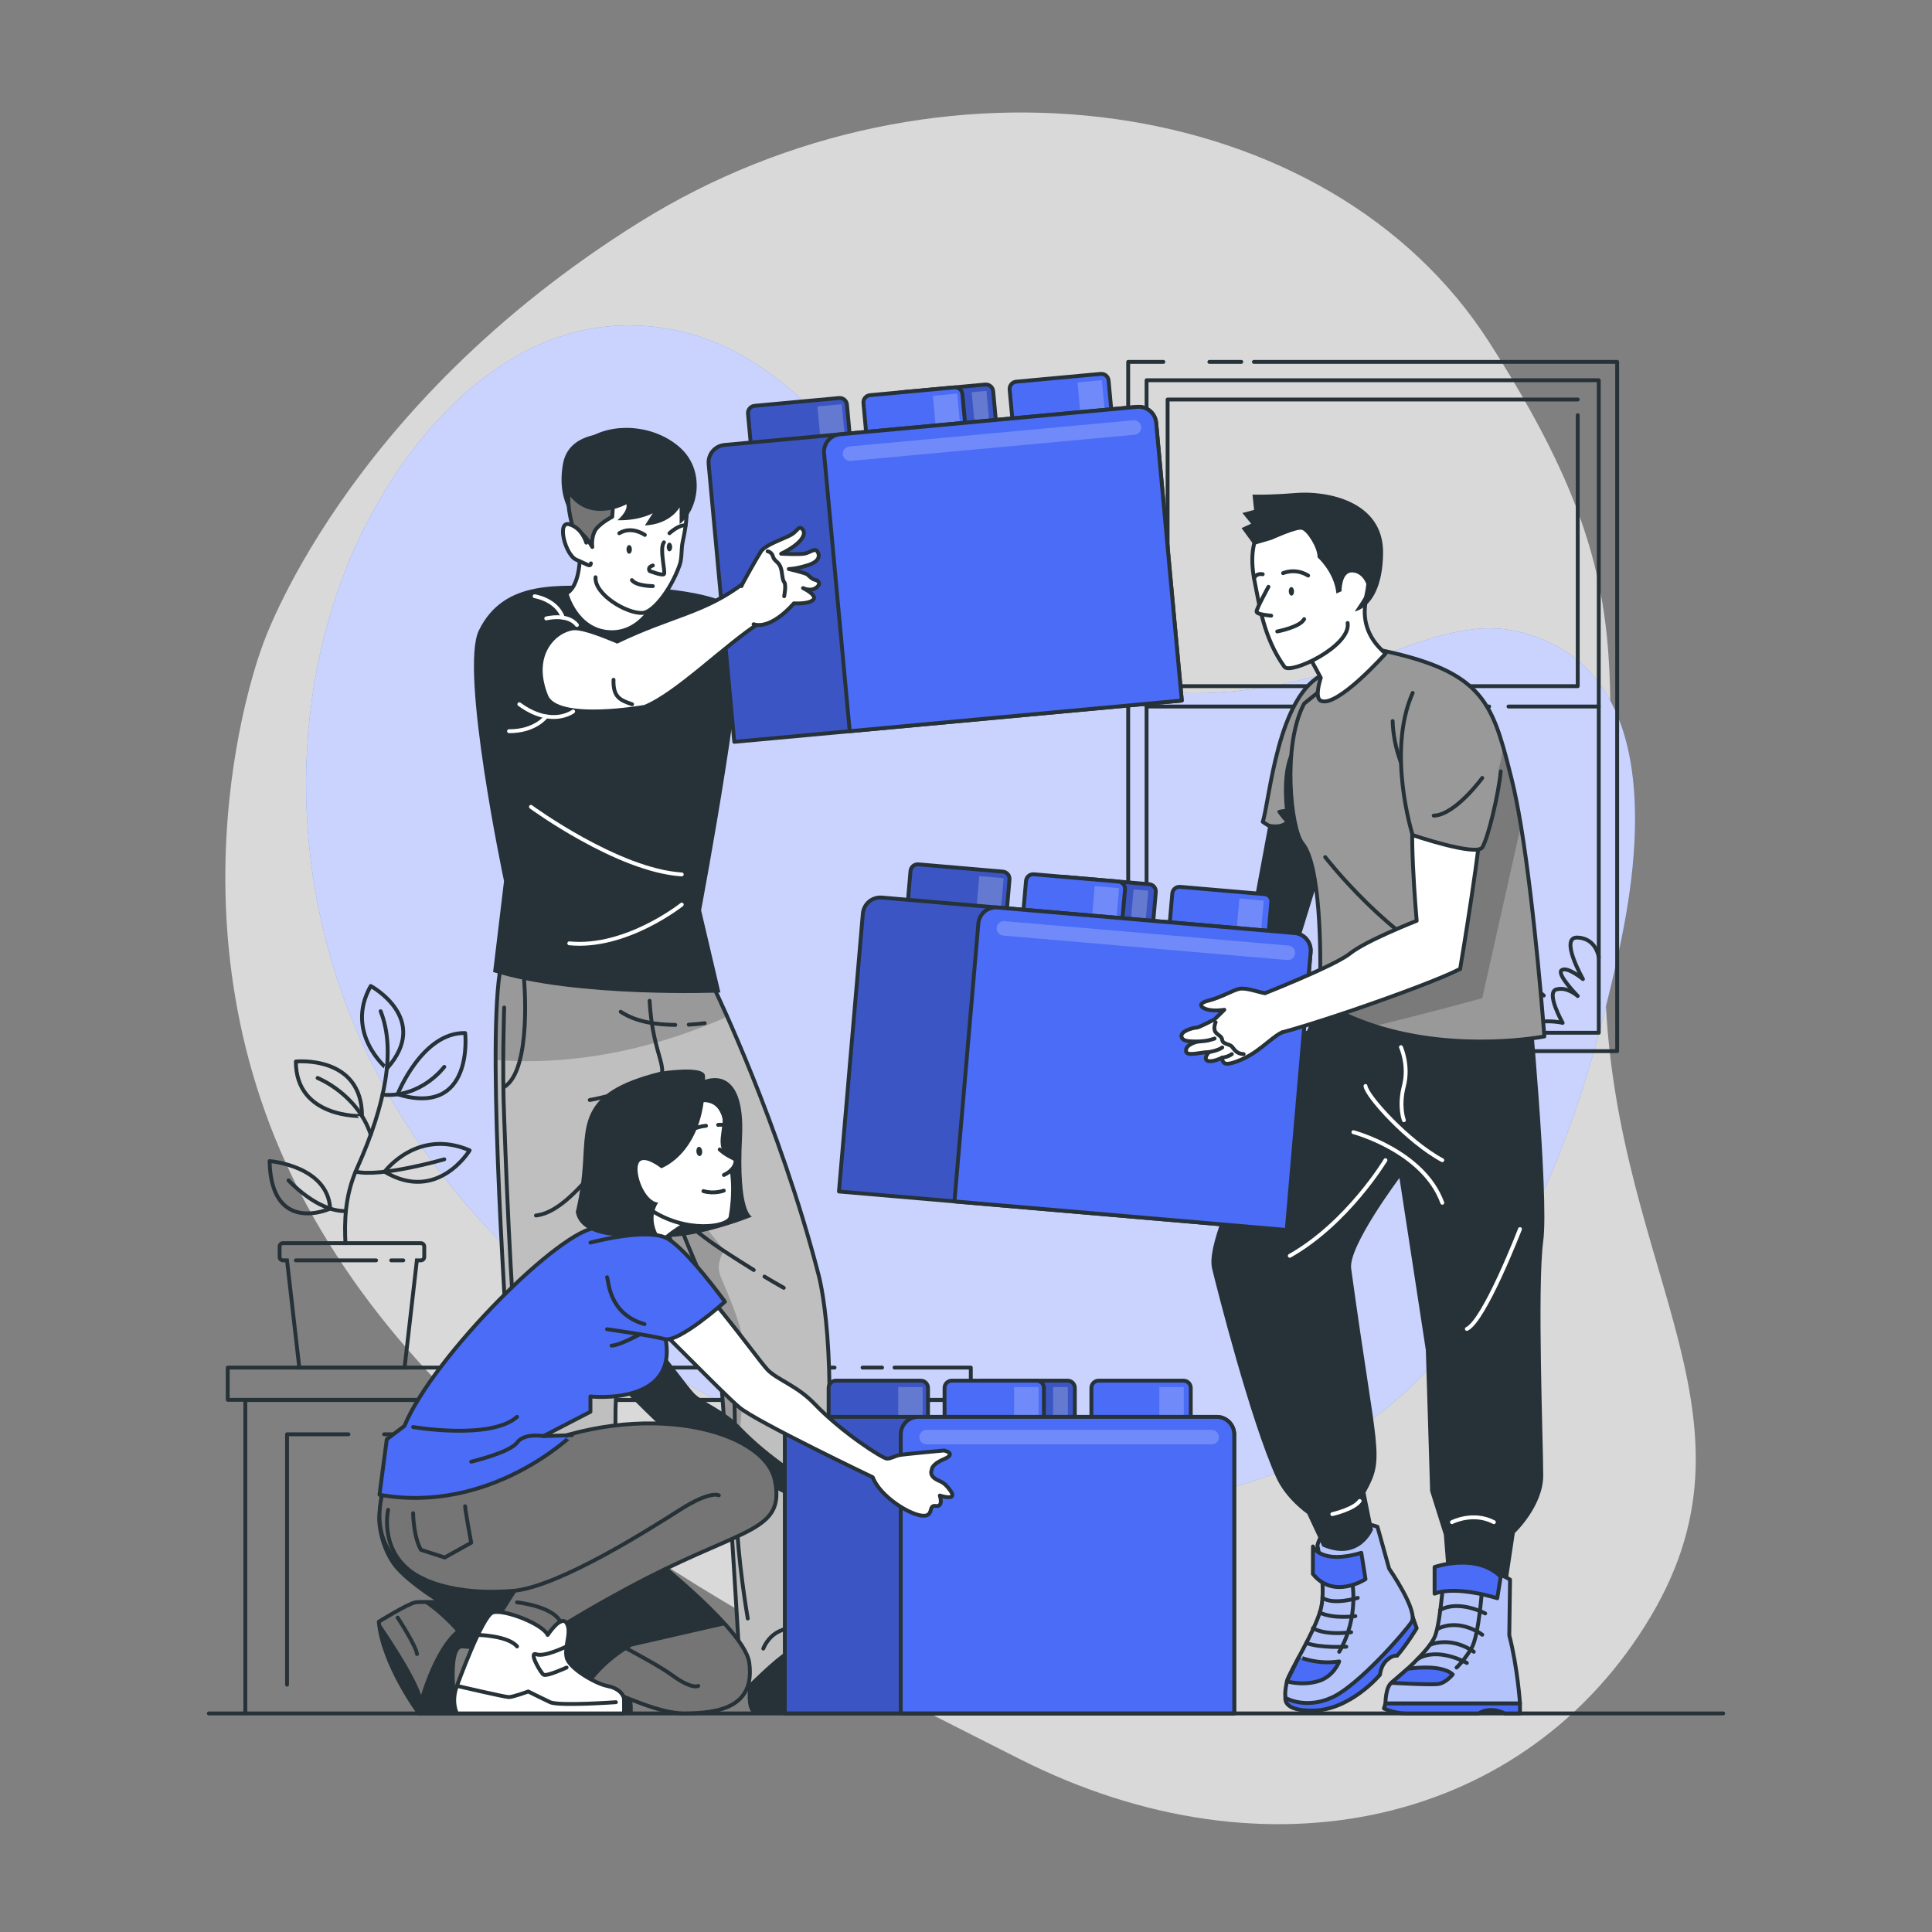 <?xml version="1.0" encoding="utf-8"?>
<!-- Generator: Adobe Illustrator 27.5.0, SVG Export Plug-In . SVG Version: 6.00 Build 0)  -->
<svg version="1.1" xmlns="http://www.w3.org/2000/svg" xmlns:xlink="http://www.w3.org/1999/xlink" x="0px" y="0px"
	 viewBox="0 0 500 500" style="enable-background:new 0 0 500 500;" xml:space="preserve">
<rect x="0" y="0" width="500" height="500" fill="#808080" stroke="none"/>
<g id="Background_Simple">
	<g>
		<path style="opacity:0.7;fill:#FFFFFF;" d="M67.931,167.086c0,0-27.877,71.988,11.297,144.503
			c39.174,72.516,119.879,110.802,184.469,143.548c64.59,32.746,131.661,16.799,163.534-36.838
			c31.873-53.637-11.845-91.928-11.897-168.418c-0.051-76.49,11.447-96.742-29.963-161.364
			c-41.41-64.623-143.059-78.925-219.9-30.996C88.631,105.45,67.931,167.086,67.931,167.086z"/>
	</g>
	<g>
		<path style="fill:#4A6CF7;" d="M110.014,112.469c13.449-16.078,31.635-28.522,53.312-28.255
			c36.99,0.455,56.985,33.202,78.222,58.468c11.013,13.102,23.487,25.742,39.828,31.895c24.517,9.232,51.814,3.841,75.697-4.728
			c10.698-3.838,23.372-9.236,35.42-6.48c36.631,8.38,32.814,53.086,26.763,81.389c-8.17,38.215-21.446,78.904-48.359,108.268
			c-64.425,70.292-180.379,27.202-238.494-28.888c-4.272-4.123-8.365-8.431-12.213-12.953c-9.953-11.697-18.496-24.6-25.161-38.445
			c-18.747-38.945-21.325-86.292-5.082-126.541C94.668,134.501,101.502,122.645,110.014,112.469z"/>
		<path style="opacity:0.7;fill:#FFFFFF;" d="M110.014,112.469c13.449-16.078,31.635-28.522,53.312-28.255
			c36.99,0.455,56.985,33.202,78.222,58.468c11.013,13.102,23.487,25.742,39.828,31.895c24.517,9.232,51.814,3.841,75.697-4.728
			c10.698-3.838,23.372-9.236,35.42-6.48c36.631,8.38,32.814,53.086,26.763,81.389c-8.17,38.215-21.446,78.904-48.359,108.268
			c-64.425,70.292-180.379,27.202-238.494-28.888c-4.272-4.123-8.365-8.431-12.213-12.953c-9.953-11.697-18.496-24.6-25.161-38.445
			c-18.747-38.945-21.325-86.292-5.082-126.541C94.668,134.501,101.502,122.645,110.014,112.469z"/>
	</g>
</g>
<g id="Floor">
	
		<line style="fill:none;stroke:#263238;stroke-linecap:round;stroke-linejoin:round;stroke-miterlimit:10;" x1="54.045" y1="443.428" x2="445.955" y2="443.428"/>
</g>
<g id="Window">
	<g>
		<polyline style="fill:none;stroke:#263238;stroke-linecap:round;stroke-linejoin:round;stroke-miterlimit:10;" points="
			291.973,240.798 291.973,93.66 301.081,93.66 		"/>
		
			<line style="fill:none;stroke:#263238;stroke-linecap:round;stroke-linejoin:round;stroke-miterlimit:10;" x1="291.973" y1="258.314" x2="291.973" y2="254.406"/>
		<polyline style="fill:none;stroke:#263238;stroke-linecap:round;stroke-linejoin:round;stroke-miterlimit:10;" points="
			324.513,93.66 418.518,93.66 418.518,272.027 291.973,272.027 		"/>
		
			<line style="fill:none;stroke:#263238;stroke-linecap:round;stroke-linejoin:round;stroke-miterlimit:10;" x1="312.987" y1="93.66" x2="321.247" y2="93.66"/>
		
			<rect x="296.732" y="98.409" style="fill:none;stroke:#263238;stroke-linecap:round;stroke-linejoin:round;stroke-miterlimit:10;" width="117.028" height="168.87"/>
		<polyline style="fill:none;stroke:#263238;stroke-linecap:round;stroke-linejoin:round;stroke-miterlimit:10;" points="
			408.317,107.454 408.317,177.577 302.174,177.577 302.174,173.003 		"/>
		<polyline style="fill:none;stroke:#263238;stroke-linecap:round;stroke-linejoin:round;stroke-miterlimit:10;" points="
			302.174,162.281 302.174,103.388 408.317,103.388 		"/>
		
			<line style="fill:none;stroke:#263238;stroke-linecap:round;stroke-linejoin:round;stroke-miterlimit:10;" x1="302.174" y1="169.487" x2="302.174" y2="165.041"/>
		
			<line style="fill:none;stroke:#263238;stroke-linecap:round;stroke-linejoin:round;stroke-miterlimit:10;" x1="390.394" y1="182.844" x2="413.76" y2="182.844"/>
		
			<line style="fill:none;stroke:#263238;stroke-linecap:round;stroke-linejoin:round;stroke-miterlimit:10;" x1="382.084" y1="182.844" x2="385.39" y2="182.844"/>
		
			<line style="fill:none;stroke:#263238;stroke-linecap:round;stroke-linejoin:round;stroke-miterlimit:10;" x1="296.732" y1="182.844" x2="378.136" y2="182.844"/>
		<polyline style="fill:none;stroke:#263238;stroke-linecap:round;stroke-linejoin:round;stroke-miterlimit:10;" points="
			349.364,177.577 349.364,175.163 359.15,175.163 359.15,176.536 355.246,176.536 355.246,177.577 		"/>
		<path style="fill:none;stroke:#263238;stroke-linecap:round;stroke-linejoin:round;stroke-miterlimit:10;" d="M296.934,246.035
			c0,0,1.622,1.228,2.763,8.663c0,0,1.965-11.873,4.347-12.059c2.382-0.186,1.896,7.726,1.896,7.726s0.397-3.898,2.264-3.718
			c1.867,0.18,0,8.051,0,8.051s2.237-6.135,4.36-6.031c2.123,0.104-1.409,11.119-1.409,11.119s5.441-3.939,7.645-2.01
			c2.204,1.929-1.225,6.788-1.225,6.788s7.802-1.691,9.017,2.886"/>
		<path style="fill:none;stroke:#263238;stroke-linecap:round;stroke-linejoin:round;stroke-miterlimit:10;" d="M326.593,263.013
			c0,0,3.402-2.228,6.074-1.189c0,0-1.701-2.593,0-4.179c1.701-1.585,3.887,4.179,3.887,4.179s0.243-9.651,3.645-9.165
			c3.401,0.486,0,9.165,0,9.165s6.074-5.385,7.532-3.509c1.458,1.876-0.972,4.698-0.972,4.698s3.643-1.164,6.316,1.551
			c0,0,4.073-4.154,8.597-4.75c0,0-3.008-8.735-1.55-10.497c1.458-1.761,4.107,7.623,4.107,7.623s1.156-6.104,4.957-6.576
			c0,0-3.163-1.721-2.226-4.33s5.311,0.612,5.311,0.612s-1.796-4.589,1.046-5.849c2.841-1.26,4.029,3.841,4.029,3.841
			s0.792-5.344,4.134-5.05c3.315,0.292,2.258,6.445,2.258,6.445s3.152-4.889,4.84-4.391c3.373,0.995,2.349,8.721,2.349,8.721
			s4.708-3.272,5.92-1.765c1.308,1.625-4.896,5.806-4.896,5.806s4.67,0.519,7.577,3.239"/>
		<path style="fill:none;stroke:#263238;stroke-linecap:round;stroke-linejoin:round;stroke-miterlimit:10;" d="M413.76,247.799
			c0,0-0.538-4.902-5.443-5.16c-4.905-0.258,1.348,10.75,1.348,10.75s-4.042-3.345-5.495-2.316
			c-1.453,1.029,4.147,6.702,4.147,6.702s-2.687-2.485-5.522-1.716c-2.835,0.77,1.618,8.66,1.618,8.66s-5.903-1.545-12.463,1.457"/>
	</g>
</g>
<g id="Table">
	<g>
		<g>
			
				<line style="fill:none;stroke:#263238;stroke-linecap:round;stroke-linejoin:round;stroke-miterlimit:10;" x1="246.69" y1="399.647" x2="246.69" y2="443.173"/>
			
				<line style="fill:none;stroke:#263238;stroke-linecap:round;stroke-linejoin:round;stroke-miterlimit:10;" x1="246.69" y1="385.405" x2="246.69" y2="394.732"/>
			<polyline style="fill:none;stroke:#263238;stroke-linecap:round;stroke-linejoin:round;stroke-miterlimit:10;" points="
				63.49,443.428 63.49,362.328 246.69,362.328 246.69,380.131 			"/>
			<polyline style="fill:none;stroke:#263238;stroke-linecap:round;stroke-linejoin:round;stroke-miterlimit:10;" points="
				90.18,371.196 74.284,371.196 74.284,435.994 			"/>
			<polyline style="fill:none;stroke:#263238;stroke-linecap:round;stroke-linejoin:round;stroke-miterlimit:10;" points="
				235.896,443.173 235.896,371.196 99.411,371.196 			"/>
			
				<line style="fill:none;stroke:#263238;stroke-linecap:round;stroke-linejoin:round;stroke-miterlimit:10;" x1="228.28" y1="353.931" x2="223.229" y2="353.931"/>
			<polyline style="fill:none;stroke:#263238;stroke-linecap:round;stroke-linejoin:round;stroke-miterlimit:10;" points="
				215.982,353.931 58.936,353.931 58.936,362.269 251.244,362.269 251.244,353.931 231.5,353.931 			"/>
		</g>
		<g>
			<g>
				<path style="fill:none;stroke:#263238;stroke-linecap:round;stroke-linejoin:round;stroke-miterlimit:10;" d="M69.765,300.49
					c0,0,15.053,1.188,15.681,12.294C85.446,312.784,70.203,319.802,69.765,300.49z"/>
				<path style="fill:none;stroke:#263238;stroke-linecap:round;stroke-linejoin:round;stroke-miterlimit:10;" d="M99.543,303.247
					c0,0,8.41-11.369,21.997-5.539C121.54,297.708,113.243,311.454,99.543,303.247z"/>
				<path style="fill:none;stroke:#263238;stroke-linecap:round;stroke-linejoin:round;stroke-miterlimit:10;" d="M120.389,267.351
					c0,0,2.418,21.874-17.492,15.85C102.897,283.201,109.219,267.121,120.389,267.351z"/>
				<path style="fill:none;stroke:#263238;stroke-linecap:round;stroke-linejoin:round;stroke-miterlimit:10;" d="M95.943,255.175
					c0,0,15.746,8.491,4.168,21.376C100.112,276.551,89.068,267.348,95.943,255.175z"/>
				<path style="fill:none;stroke:#263238;stroke-linecap:round;stroke-linejoin:round;stroke-miterlimit:10;" d="M76.569,274.72
					c0,0,17.12-1.727,17.12,14.121C93.689,288.841,76.569,289.516,76.569,274.72z"/>
				<path style="fill:none;stroke:#263238;stroke-linecap:round;stroke-linejoin:round;stroke-miterlimit:10;" d="M89.399,321.731
					c-0.249-5.316-0.247-12.157,3.001-19.388c7.492-16.683,10.026-30.731,6.11-40.634"/>
				<path style="fill:none;stroke:#263238;stroke-linecap:round;stroke-linejoin:round;stroke-miterlimit:10;" d="M82.193,278.981
					c0,0,10.262,4.077,13.75,14.648"/>
				<path style="fill:none;stroke:#263238;stroke-linecap:round;stroke-linejoin:round;stroke-miterlimit:10;" d="M114.977,276.102
					c0,0-5.93,8.078-15.977,7.206"/>
				<path style="fill:none;stroke:#263238;stroke-linecap:round;stroke-linejoin:round;stroke-miterlimit:10;" d="M114.977,300.032
					c0,0-16.424,4.732-22.951,3.183"/>
				<path style="fill:none;stroke:#263238;stroke-linecap:round;stroke-linejoin:round;stroke-miterlimit:10;" d="M74.674,305.491
					c0,0,7.341,8.058,14.725,7.932"/>
			</g>
			<path style="fill:none;stroke:#263238;stroke-miterlimit:10;" d="M108.926,321.731H73.235c-0.48,0-0.869,0.389-0.869,0.869v2.706
				c0,0.48,0.389,0.869,0.869,0.869h1.042l3.181,27.756h27.246l3.18-27.756h1.042c0.48,0,0.869-0.389,0.869-0.869v-2.706
				C109.795,322.12,109.406,321.731,108.926,321.731z"/>
			
				<line style="fill:none;stroke:#263238;stroke-linecap:round;stroke-linejoin:round;stroke-miterlimit:10;" x1="76.569" y1="326.175" x2="97.327" y2="326.175"/>
			
				<line style="fill:none;stroke:#263238;stroke-linecap:round;stroke-linejoin:round;stroke-miterlimit:10;" x1="101.242" y1="326.175" x2="104.362" y2="326.175"/>
		</g>
	</g>
</g>
<g id="Character_2">
	<g>
		<path style="fill:#263238;" d="M133.406,443.428c0,0-1.709-6.526,0.289-8.944c3.589-4.342-0.438-7.983,3.164-9.492l1.509,1.752
			c0.293-1.779-0.547-7.181,6.134-7.886c8.076-0.852,8.229,5.026,8.665,6.961l-0.133-2.705c3.443,0,1.659,3.438,6.88,9.061
			c3.985,4.291,3.993,9.794,3.773,11.253H133.406z"/>
		<path style="fill:#263238;" d="M195.017,443.428c-3.249-1.453-0.264-13.704-0.264-13.704s-4.373-2.936-0.003-5.978
			c0,0,4.889,4.751,12.41,2.016c0,0,0.855-8.204,5.982-7.149c0,0,1.316,5.198,4.323,8.164c8.155,8.044,18.687,8.964,20.449,12.842
			c0.527,1.16-0.112,3.809-0.112,3.809H195.017z"/>
		<g>
			<g>
				<defs>
					<path id="XMLID_591_" d="M181.112,247.912l4.009,8.474c0,0,16.535,34.186,26.67,73.326c0.24,0.926,5.482,19.47,1.279,65.636
						l2.396,8.101l-2.616,13.38c0,0,3.935,5.692,3.795,7.549c0,0-9.717,1.815-12.955,3.555c-2.525,1.357-10.093,8.831-10.093,8.831
						c-2.146-0.443-2.334-9.127-2.334-9.127s-4.497-77.065-5.78-80.389c-1.283-3.324-9.178-17.638-21.474-50.405
						c0,0-0.278,45.772-3.563,57.347c-2.923,10.3,0.538,39.131,0.538,39.131l-1.973,32.092c0,0,6.916,7.188,1.305,9.115
						c0,0-3.747-7.212-14.427-8.851c-5.428-0.833-12.196,8.807-12.196,8.807c-2.371-0.76,1.011-12.87,1.011-12.87
						c-7.57-57.124-1.981-46.784-3.494-74.704c-0.971-17.916-6.057-94.581-0.091-100.81L181.112,247.912z"/>
				</defs>
				<use xlink:href="#XMLID_591_"  style="overflow:visible;fill:#BFBFBF;"/>
				<clipPath id="XMLID_00000000904480425997430510000004186692400230810522_">
					<use xlink:href="#XMLID_591_"  style="overflow:visible;"/>
				</clipPath>
				<path style="opacity:0.2;clip-path:url(#XMLID_00000000904480425997430510000004186692400230810522_);" d="M128.263,274.306
					c26.733,2.106,49.891-6.642,59.932-11.214c-1.903-4.286-3.076-6.706-3.076-6.706l-4.009-8.471l-49.993-1.811
					C128.965,248.349,128.253,259.776,128.263,274.306z"/>
				<path style="opacity:0.2;clip-path:url(#XMLID_00000000904480425997430510000004186692400230810522_);" d="M164.233,297.428
					c12.166,32.349,19.98,46.51,21.255,49.817c0.73,1.912,2.522,28.082,3.917,50.048c1.607-19.98,3.251-41.07,3.399-45.208
					c0.296-8.23-5.653-19.528-6.549-22.447c-0.896-2.91,1.127-6.078,1.127-6.078l-10.706-13.496
					c0.36-4.582-5.302-24.572-5.302-24.572C168.002,288.68,165.037,295.469,164.233,297.428z"/>
				
					<use xlink:href="#XMLID_591_"  style="overflow:visible;fill:none;stroke:#263238;stroke-linecap:round;stroke-linejoin:round;stroke-miterlimit:10;"/>
			</g>
			<path style="fill:none;stroke:#263238;stroke-linecap:round;stroke-linejoin:round;stroke-miterlimit:10;" d="M164.01,296.842
				c0,0,6.111-11.795,11.323-15.084"/>
			<path style="fill:none;stroke:#263238;stroke-linecap:round;stroke-linejoin:round;stroke-miterlimit:10;" d="M177.623,277.94
				c0,0-18.562,5.645-24.995,6.742"/>
			<path style="fill:none;stroke:#263238;stroke-linecap:round;stroke-linejoin:round;stroke-miterlimit:10;" d="M168.122,258.996
				c0.8,15.453,6.252,18.085,0.981,21.456c0,0,0.145,7.228-2.474,11.809"/>
			<path style="fill:none;stroke:#263238;stroke-linecap:round;stroke-linejoin:round;stroke-miterlimit:10;" d="M135.598,253.094
				c0,0,2.193,23.75-5.116,28.217"/>
			<path style="fill:none;stroke:#263238;stroke-linecap:round;stroke-linejoin:round;stroke-miterlimit:10;" d="M130.482,260.746
				c0,0-0.548,15.815,0,28.555c0,0,1.827,53.851,3.654,60.612c1.827,6.761-2.815,16.965-2.412,46.214"/>
			<path style="fill:none;stroke:#263238;stroke-linecap:round;stroke-linejoin:round;stroke-miterlimit:10;" d="M148.022,419.026
				c-1.731-0.327-3.556-0.179-5.116,0.684"/>
			<path style="fill:none;stroke:#263238;stroke-linecap:round;stroke-linejoin:round;stroke-miterlimit:10;" d="M159.013,425.413
				c-2.292-2.186-4.964-4.11-7.865-5.395"/>
			<path style="fill:none;stroke:#263238;stroke-linecap:round;stroke-linejoin:round;stroke-miterlimit:10;" d="M155.955,300.573
				c-4.1,4.592-10.592,13.264-17.251,13.996"/>
			<path style="fill:none;stroke:#263238;stroke-linecap:round;stroke-linejoin:round;stroke-miterlimit:10;" d="M162.275,293.087
				c-1.261,1.593-2.562,3.155-3.883,4.698"/>
			<path style="fill:none;stroke:#263238;stroke-linecap:round;stroke-linejoin:round;stroke-miterlimit:10;" d="M156.428,346.91
				c0,0-9.319,12.686-14.435,13.417"/>
			<path style="fill:none;stroke:#263238;stroke-linecap:round;stroke-linejoin:round;stroke-miterlimit:10;" d="M167.391,294.549
				c0,0,16.596,46.228,22.367,50.796c0,0,0.655,33.986,0.838,45.862c0.183,11.877,2.924,27.657,2.924,27.657"/>
			<path style="fill:none;stroke:#263238;stroke-linecap:round;stroke-linejoin:round;stroke-miterlimit:10;" d="M211.243,418.52
				c0,0-6.395,2.209-9.501,3.619c-3.106,1.409-4.203,4.516-4.203,4.516"/>
			<path style="fill:none;stroke:#263238;stroke-linecap:round;stroke-linejoin:round;stroke-miterlimit:10;" d="M195.072,328.674
				c-8.915-5.596-20.664-12.582-25.399-22.432"/>
			<path style="fill:none;stroke:#263238;stroke-linecap:round;stroke-linejoin:round;stroke-miterlimit:10;" d="M202.838,333.285
				c-1.685-0.932-3.346-1.908-4.994-2.903"/>
			<path style="fill:none;stroke:#263238;stroke-linecap:round;stroke-linejoin:round;stroke-miterlimit:10;" d="M174.761,265.246
				c-4.794-0.07-10.041-0.7-14.131-3.404"/>
			<path style="fill:none;stroke:#263238;stroke-linecap:round;stroke-linejoin:round;stroke-miterlimit:10;" d="M182.374,264.799
				c-1.371,0.194-2.754,0.31-4.137,0.381"/>
		</g>
		<path style="fill:#263238;" d="M191.26,158.638c-3.661-5.536-22.313-6.952-34.28-6.952s-26.498-2.019-33.064,11.501
			c-5.008,10.312,6.525,64.833,6.525,64.833l-2.825,23.538c21.684,6.803,58.826,5.298,58.826,5.298l-5-21.279
			C181.441,235.577,194.92,164.175,191.26,158.638z"/>
		<path style="fill:#FFFFFF;stroke:#263238;stroke-linecap:round;stroke-linejoin:round;stroke-miterlimit:10;" d="M149.874,137.998
			c0,0,1.606,12.831-3.275,15.599c0,0,2.441,9.411,10.982,9.994c8.542,0.583,12.359-8.624,12.359-8.624L149.874,137.998z"/>
		<g>
			<g>
				<defs>
					<path id="XMLID_590_" d="M220.632,120.345l-25.605,2.363l-1.443-15.634c-0.096-1.035,0.666-1.951,1.701-2.047l21.858-2.017
						c1.035-0.096,1.951,0.666,2.047,1.701L220.632,120.345z"/>
				</defs>
				<use xlink:href="#XMLID_590_"  style="overflow:visible;fill:#4A6CF7;"/>
				<clipPath id="XMLID_00000032624671760876472260000013514817639967344020_">
					<use xlink:href="#XMLID_590_"  style="overflow:visible;"/>
				</clipPath>
				<path style="opacity:0.3;clip-path:url(#XMLID_00000032624671760876472260000013514817639967344020_);fill-opacity:0.7;" d="
					M220.632,120.345l-25.605,2.363l-1.443-15.634c-0.096-1.035,0.666-1.951,1.701-2.047l21.858-2.017
					c1.035-0.096,1.951,0.666,2.047,1.701L220.632,120.345z"/>
				
					<rect x="212.054" y="104.875" transform="matrix(0.996 -0.092 0.092 0.996 -9.307 20.246)" style="opacity:0.3;clip-path:url(#XMLID_00000032624671760876472260000013514817639967344020_);fill:#FFFFFF;fill-opacity:0.7;" width="6.33" height="12.659"/>
				
					<use xlink:href="#XMLID_590_"  style="overflow:visible;fill:none;stroke:#263238;stroke-linecap:round;stroke-linejoin:round;stroke-miterlimit:10;"/>
			</g>
			<g>
				<defs>
					<path id="XMLID_589_" d="M258.471,116.853l-25.606,2.363l-1.443-15.634c-0.095-1.035,0.666-1.951,1.701-2.046l21.858-2.017
						c1.035-0.096,1.951,0.666,2.046,1.701L258.471,116.853z"/>
				</defs>
				<use xlink:href="#XMLID_589_"  style="overflow:visible;fill:#4A6CF7;"/>
				<clipPath id="XMLID_00000061462272217985124220000005682007743969461907_">
					<use xlink:href="#XMLID_589_"  style="overflow:visible;"/>
				</clipPath>
				<path style="opacity:0.3;clip-path:url(#XMLID_00000061462272217985124220000005682007743969461907_);fill-opacity:0.7;" d="
					M258.471,116.853l-25.606,2.363l-1.443-15.634c-0.095-1.035,0.666-1.951,1.701-2.046l21.858-2.017
					c1.035-0.096,1.951,0.666,2.046,1.701L258.471,116.853z"/>
				
					<rect x="251.978" y="101.306" transform="matrix(0.996 -0.092 0.092 0.996 -8.816 23.785)" style="opacity:0.3;clip-path:url(#XMLID_00000061462272217985124220000005682007743969461907_);fill:#FFFFFF;fill-opacity:0.7;" width="3.824" height="12.659"/>
				
					<use xlink:href="#XMLID_589_"  style="overflow:visible;fill:none;stroke:#263238;stroke-linecap:round;stroke-linejoin:round;stroke-miterlimit:10;"/>
			</g>
			<path style="fill:#4A6CF7;stroke:#263238;stroke-linecap:round;stroke-linejoin:round;stroke-miterlimit:10;" d="
				M250.505,117.588l-25.605,2.363l-1.443-15.634c-0.095-1.035,0.666-1.951,1.701-2.046l21.858-2.017
				c1.035-0.096,1.951,0.666,2.046,1.701L250.505,117.588z"/>
			<path style="fill:#4A6CF7;stroke:#263238;stroke-linecap:round;stroke-linejoin:round;stroke-miterlimit:10;" d="
				M288.344,114.096l-25.605,2.363l-1.443-15.634c-0.095-1.035,0.666-1.951,1.701-2.047l21.858-2.017
				c1.035-0.095,1.951,0.666,2.047,1.701L288.344,114.096z"/>
			
				<rect x="241.928" y="102.118" transform="matrix(0.996 -0.092 0.092 0.996 -8.929 22.983)" style="opacity:0.3;fill:#FFFFFF;fill-opacity:0.7;" width="6.33" height="12.659"/>
			
				<rect x="279.351" y="98.665" transform="matrix(0.996 -0.092 0.092 0.996 -8.452 26.403)" style="opacity:0.3;fill:#FFFFFF;fill-opacity:0.7;" width="6.33" height="12.659"/>
			<g>
				<defs>
					<path id="XMLID_588_" d="M299.215,109.415l6.634,71.885L190.03,191.988l-6.633-71.885c-0.232-2.509,1.613-4.718,4.113-4.949
						l106.757-9.851C296.765,105.072,298.983,106.906,299.215,109.415z"/>
				</defs>
				<use xlink:href="#XMLID_588_"  style="overflow:visible;fill:#4A6CF7;"/>
				<clipPath id="XMLID_00000092419514740945717890000008714477851730968200_">
					<use xlink:href="#XMLID_588_"  style="overflow:visible;"/>
				</clipPath>
				<path style="opacity:0.3;clip-path:url(#XMLID_00000092419514740945717890000008714477851730968200_);fill-opacity:0.7;" d="
					M299.215,109.415l6.634,71.885L190.03,191.988l-6.633-71.885c-0.232-2.509,1.613-4.718,4.113-4.949l106.757-9.851
					C296.765,105.072,298.983,106.906,299.215,109.415z"/>
				
					<use xlink:href="#XMLID_588_"  style="overflow:visible;fill:none;stroke:#263238;stroke-linecap:round;stroke-linejoin:round;stroke-miterlimit:10;"/>
			</g>
			<path style="fill:#4A6CF7;stroke:#263238;stroke-linecap:round;stroke-linejoin:round;stroke-miterlimit:10;" d="
				M299.215,109.415l6.634,71.885l-85.945,7.931l-6.633-71.885c-0.232-2.509,1.613-4.718,4.113-4.949l76.883-7.095
				C296.765,105.072,298.983,106.906,299.215,109.415z"/>
			<path style="opacity:0.3;fill:#FFFFFF;fill-opacity:0.7;" d="M293.638,112.509l-73.468,6.78
				c-1.033,0.095-1.949-0.665-2.044-1.699l0,0c-0.095-1.033,0.665-1.949,1.699-2.044l73.468-6.78
				c1.033-0.095,1.948,0.665,2.044,1.699l0,0C295.432,111.499,294.671,112.414,293.638,112.509z"/>
		</g>
		<g>
			<path style="fill:#263238;" d="M164.536,112.558c0,0-16.946-3.397-18.845,7.514c-1.899,10.911,4.324,15.546,4.324,15.546
				L164.536,112.558z"/>
			<path style="fill:#FFFFFF;stroke:#263238;stroke-linecap:round;stroke-linejoin:round;stroke-miterlimit:10;" d="M150.041,141.61
				c-1.736-4.864-2.37-10.58-0.871-16.894c1.664-7.006,10.008-16.628,22.647-7.876c6.517,4.512,6.915,14.295,4.885,23.262
				c-0.484,2.139-0.121,4.231-0.831,6.194c-2.498,6.904-7.069,12.214-9.567,12.335c-4.177,0.204-12.517-4.844-12.172-9.243"/>
			<path style="fill:none;stroke:#263238;stroke-linecap:round;stroke-linejoin:round;stroke-miterlimit:10;" d="M166.888,138.441
				c0,0-3.369-2.44-6.613-0.444"/>
			<path style="fill:none;stroke:#263238;stroke-linecap:round;stroke-linejoin:round;stroke-miterlimit:10;" d="M173.251,137.998
				c0,0,2.547-2.336,4.206-2.007"/>
			<path style="fill:#263238;" d="M162.128,142.184c0,0.62,0.316,1.123,0.705,1.123c0.389,0,0.705-0.503,0.705-1.123
				c0-0.62-0.316-1.123-0.705-1.123C162.443,141.061,162.128,141.564,162.128,142.184z"/>
			<ellipse style="fill:#263238;" cx="173.251" cy="141.561" rx="0.705" ry="1.123"/>
			<path style="fill:none;stroke:#263238;stroke-linecap:round;stroke-linejoin:round;stroke-miterlimit:10;" d="M171.824,140.356
				c-1.248,1.622,0.499,7.798,0,8.235c-0.499,0.437-3.681-0.811-3.681-0.811s-0.749-0.936,0.811-1.435"/>
			<path style="fill:none;stroke:#263238;stroke-linecap:round;stroke-linejoin:round;stroke-miterlimit:10;" d="M168.947,151.687
				c0,0-4.266,0-5.408-1.552"/>
			<path style="fill:#757575;stroke:#263238;stroke-linecap:round;stroke-linejoin:round;stroke-miterlimit:10;" d="
				M158.778,128.584l-0.333,5.157c0,0-3.66,1.885-4.575,3.812c-0.915,1.927-0.582,4.007-0.582,4.007s-2.222-3.881-3.414-3.563
				c-0.433,0.115-0.432,1.738-0.432,1.738s-4.972-11.152-0.48-17.057S158.778,128.584,158.778,128.584z"/>
			<path style="fill:#FFFFFF;stroke:#263238;stroke-linecap:round;stroke-linejoin:round;stroke-miterlimit:10;" d="
				M151.728,140.438c0,0-0.998-3.743-4.367-4.741c-3.369-0.998-1.061,7.977,1.809,9.171c2.87,1.194,3.59,1.996,3.76,0.936"/>
			<path style="fill:#263238;" d="M147.136,127.928c-0.275-0.377-1.514-9.978,4.831-14.321c6.345-4.344,17.083-3.855,23.917,2.124
				c6.833,5.979,4.881,16.347,0,19.888v-4.326c0,0-2.252,4.342-8.997,4.701l2.059-3.179c0,0-3.312,1.952-9.169,1.83
				c0,0,2.748-2.196,2.35-4.149C162.128,130.496,152.84,135.729,147.136,127.928z"/>
		</g>
		<path style="fill:#FFFFFF;stroke:#263238;stroke-linecap:round;stroke-linejoin:round;stroke-miterlimit:10;" d="M148.329,162.611
			c-4.68,0.562-11.334,6.671-6.966,17.519c2.769,6.877,25.525,2.789,25.525,2.789c8.441-3.474,20.771-16.003,29.819-21.81
			c0,0-1.909-11.987-4.11-10.301c-10.223,7.831-18.64,8.375-32.904,15.232C159.692,166.039,151.275,162.257,148.329,162.611z"/>
		<path style="fill:#FFFFFF;stroke:#263238;stroke-linecap:round;stroke-linejoin:round;stroke-miterlimit:10;" d="M158.778,175.93
			c-0.14,4.483,1.704,5.275,4.804,6.33"/>
		<path style="fill:#FFFFFF;stroke:#263238;stroke-linecap:round;stroke-linejoin:round;stroke-miterlimit:10;" d="M191.89,151.687
			c0.206-0.647,3.963-7.304,5.069-9.003c1.106-1.699,5.854-3.225,7.7-4.242c1.846-1.017,1.978-2.568,3.033-1.463
			c1.055,1.105,0,3.641-5.538,6.329c0,0,4.422,0.213,5.903,0c1.481-0.213,2.8-1.562,3.459-0.624
			c0.659,0.938,0.791,2.596-2.505,3.614c-3.297,1.017-4.879,0.96-4.879,0.96s4.22,0.985,4.747,1.378
			c0.528,0.393,1.319,1.305,2.11,1.442c0.791,0.138,1.648,1.016,0.198,2.05c-1.451,1.034-3.363,0.066-3.363,0.066
			s3.824,1.846,2.637,3.033c-1.187,1.187-5.011,0.923-5.011,0.923s-5.67,6.857-10.417,5.406"/>
		<path style="fill:none;stroke:#263238;stroke-linecap:round;stroke-linejoin:round;stroke-miterlimit:10;" d="M198.659,142.683
			c0,0,1.055,0.147,1.385,1.334c0.33,1.187,1.293,1.253,1.887,2.571c0.593,1.319,0.421,3.365,1.014,4.056
			c0.593,0.691,0,3.658,0,3.658"/>
		<path style="fill:none;stroke:#FFFFFF;stroke-linecap:round;stroke-linejoin:round;stroke-miterlimit:10;" d="M149.311,161.757
			c-2.455-3.119-7.948-1.709-7.948-1.709"/>
		<path style="fill:none;stroke:#FFFFFF;stroke-linecap:round;stroke-linejoin:round;stroke-miterlimit:10;" d="M138.363,154.303
			c0,0,5.657,0.826,7.328,5.539"/>
		<path style="fill:none;stroke:#FFFFFF;stroke-linecap:round;stroke-linejoin:round;stroke-miterlimit:10;" d="M148.329,184.124
			c0,0-5.515,4.267-13.922-1.865"/>
		<path style="fill:none;stroke:#FFFFFF;stroke-linecap:round;stroke-linejoin:round;stroke-miterlimit:10;" d="M141.363,185.409
			c0,0-2.802,3.87-9.626,3.822"/>
		<path style="fill:none;stroke:#FFFFFF;stroke-linecap:round;stroke-linejoin:round;stroke-miterlimit:10;" d="M176.44,234.103
			c0,0-14.44,11.503-29.11,10.028"/>
		<path style="fill:none;stroke:#FFFFFF;stroke-linecap:round;stroke-linejoin:round;stroke-miterlimit:10;" d="M137.407,208.81
			c0,0,22.418,16.438,39.033,17.493"/>
	</g>
</g>
<g id="Character_3">
	<g>
		<path style="fill:#263238;" d="M328.714,211.088l-4.044,21.746l-32.615,19.817l4.505,8.283c0,0,37.715-11.506,38.627-14.192
			c0.912-2.687,9.615-31.177,9.615-31.177L328.714,211.088z"/>
		<path style="fill:#999999;stroke:#263238;stroke-linecap:round;stroke-linejoin:round;stroke-miterlimit:10;" d="M342.96,174.33
			l-2.18,26.36l-1.15,13.83c-6.29,3.06-12.44-1.54-12.82-1.84c-0.01-0.01-0.02-0.01-0.02-0.01
			C328.56,207.66,330.55,179.33,342.96,174.33z"/>
		<path style="fill:#263238;" d="M340.78,200.69l-1.15,13.83c-6.29,3.06-12.44-1.54-12.82-1.84c0.27,0.12,3.58,1.52,5.73-0.01
			c0,0-1.85-2.11-1.98-2.64c-0.13-0.52,1.98-0.66,1.98-0.66s-1.4-11.21,2.33-15.95C336.33,191.56,338.61,195.36,340.78,200.69z"/>
		<g>
			<path style="fill:#4A6CF7;stroke:#263238;stroke-linecap:round;stroke-linejoin:round;stroke-miterlimit:10;" d="
				M365.592,418.443l1.041,2.932c0,0-2.41,4.046-5.079,7.148c0,0-1.028-0.327-2.644,1.124c-1.616,1.451-1.763,3.76-1.763,3.76
				s-7.634,9.163-17.331,9.295c-9.698,0.132-6.766-4.747-6.766-4.747L365.592,418.443z"/>
			<g>
				<defs>
					<path id="XMLID_587_" d="M356.485,395.13c0,0-12.994-4.791-15.546,4.791c0,0,2.32,10.552,0.928,16.316
						c-1.392,5.763-8.384,16.788-8.817,18.887c-0.845,4.094-0.208,4.372-0.208,4.372s5.092,2.942,11.925-0.208
						c6.833-3.151,18.678-16.706,20.535-19.496c1.856-2.791-5.801-13.83-5.801-13.83L356.485,395.13z"/>
				</defs>
				<use xlink:href="#XMLID_587_"  style="overflow:visible;fill:#FFFFFF;"/>
				<clipPath id="XMLID_00000088820262529334388720000015039746939315128470_">
					<use xlink:href="#XMLID_587_"  style="overflow:visible;"/>
				</clipPath>
				<path style="opacity:0.4;clip-path:url(#XMLID_00000088820262529334388720000015039746939315128470_);fill:#4A6CF7;" d="
					M356.485,395.13c0,0-12.994-4.791-15.546,4.791c0,0,2.32,10.552,0.928,16.316c-1.392,5.763-8.384,16.788-8.817,18.887
					c-0.845,4.094-0.208,4.372-0.208,4.372s5.092,2.942,11.925-0.208c6.833-3.151,18.678-16.706,20.535-19.496
					c1.856-2.791-5.801-13.83-5.801-13.83L356.485,395.13z"/>
				
					<use xlink:href="#XMLID_587_"  style="overflow:visible;fill:none;stroke:#263238;stroke-linecap:round;stroke-linejoin:round;stroke-miterlimit:10;"/>
			</g>
			<path style="fill:none;stroke:#263238;stroke-linecap:round;stroke-linejoin:round;stroke-miterlimit:10;" d="M349.833,408.678
				c0,0,2.159,9.571-3.252,18.806"/>
			<path style="fill:#4A6CF7;stroke:#263238;stroke-linecap:round;stroke-linejoin:round;stroke-miterlimit:10;" d="
				M346.581,429.981c0,0-1.389,3.965-5.565,5.143c-4.177,1.178-7.966,0-7.966,0l3.121-6.327
				C336.171,428.797,340.7,430.88,346.581,429.981z"/>
			<path style="fill:none;stroke:#263238;stroke-linecap:round;stroke-linejoin:round;stroke-miterlimit:10;" d="M348.42,426.171
				c0,0-6.799,0.406-10.35-0.98"/>
			<path style="fill:none;stroke:#263238;stroke-linecap:round;stroke-linejoin:round;stroke-miterlimit:10;" d="M349.678,422.417
				c0,0-6.355,0.972-9.906-1.042"/>
			<path style="fill:none;stroke:#263238;stroke-linecap:round;stroke-linejoin:round;stroke-miterlimit:10;" d="M350.761,418.251
				c0,0-5.574,0.814-9.207-0.912"/>
			<path style="fill:none;stroke:#263238;stroke-linecap:round;stroke-linejoin:round;stroke-miterlimit:10;" d="M351.38,413.529
				c0,0-6.197,1.944-9.131,0"/>
			<path style="fill:#4A6CF7;stroke:#263238;stroke-linecap:round;stroke-linejoin:round;stroke-miterlimit:10;" d="
				M352.308,401.865l1.083,6.813c0,0-8.198,5.407-13.619-1.344l0.025-7.109C339.797,400.225,341.808,405.018,352.308,401.865z"/>
		</g>
		<path style="fill:#263238;" d="M345.187,248.992c-8.308,26.327-34.099,68.563-31.484,79.365
			c1.429,5.902,9.94,39.336,16.594,54.036c2.538,5.607,7.999,9.361,7.999,9.361l3.953,8.472c9.626,4.186,13.078-4.335,13.078-4.335
			l-1.936-9.599c5.164-9.378,2.959-9.378-3.712-58c-0.786-5.729,12.497-23.44,12.497-23.44l6.83,44.543l1.11,36.5l3.548,11.276
			c0,0,0.872,10.593,0.798,11.23h15.824l1.747-11.645c0,0,7.352-6.929,7.352-14.93s-1.582-48.748,0-60.616
			c1.582-11.868-3.706-67.206-3.706-67.206L345.187,248.992z"/>
		<g>
			<g>
				<defs>
					<path id="XMLID_585_" d="M259.912,243.253l-25.62-2.203l1.345-15.643c0.089-1.035,1.001-1.802,2.036-1.714l21.87,1.881
						c1.035,0.089,1.802,1.001,1.713,2.036L259.912,243.253z"/>
				</defs>
				<use xlink:href="#XMLID_585_"  style="overflow:visible;fill:#4A6CF7;"/>
				<clipPath id="XMLID_00000007416171808791939410000011695195722223368087_">
					<use xlink:href="#XMLID_585_"  style="overflow:visible;"/>
				</clipPath>
				<path style="opacity:0.3;clip-path:url(#XMLID_00000007416171808791939410000011695195722223368087_);fill-opacity:0.7;" d="
					M259.912,243.253l-25.62-2.203l1.345-15.643c0.089-1.035,1.001-1.802,2.036-1.714l21.87,1.881
					c1.035,0.089,1.802,1.001,1.713,2.036L259.912,243.253z"/>
				
					<rect x="253.037" y="226.97" transform="matrix(0.996 0.086 -0.086 0.996 20.93 -21.093)" style="opacity:0.3;clip-path:url(#XMLID_00000007416171808791939410000011695195722223368087_);fill:#FFFFFF;fill-opacity:0.7;" width="6.33" height="12.659"/>
				
					<use xlink:href="#XMLID_585_"  style="overflow:visible;fill:none;stroke:#263238;stroke-linecap:round;stroke-linejoin:round;stroke-miterlimit:10;"/>
			</g>
			<g>
				<defs>
					<path id="XMLID_584_" d="M297.772,246.508l-25.62-2.203l1.345-15.643c0.089-1.035,1-1.802,2.036-1.713l21.87,1.88
						c1.035,0.089,1.803,1.001,1.713,2.036L297.772,246.508z"/>
				</defs>
				<use xlink:href="#XMLID_584_"  style="overflow:visible;fill:#4A6CF7;"/>
				<clipPath id="XMLID_00000164477862094337070000000002328747816547234485_">
					<use xlink:href="#XMLID_584_"  style="overflow:visible;"/>
				</clipPath>
				<path style="opacity:0.3;clip-path:url(#XMLID_00000164477862094337070000000002328747816547234485_);fill-opacity:0.7;" d="
					M297.772,246.508l-25.62-2.203l1.345-15.643c0.089-1.035,1-1.802,2.036-1.713l21.87,1.88c1.035,0.089,1.803,1.001,1.713,2.036
					L297.772,246.508z"/>
				
					<rect x="292.982" y="230.297" transform="matrix(0.996 0.086 -0.086 0.996 21.355 -24.392)" style="opacity:0.3;clip-path:url(#XMLID_00000164477862094337070000000002328747816547234485_);fill:#FFFFFF;fill-opacity:0.7;" width="3.824" height="12.659"/>
				
					<use xlink:href="#XMLID_584_"  style="overflow:visible;fill:none;stroke:#263238;stroke-linecap:round;stroke-linejoin:round;stroke-miterlimit:10;"/>
			</g>
			<path style="fill:#4A6CF7;stroke:#263238;stroke-linecap:round;stroke-linejoin:round;stroke-miterlimit:10;" d="
				M289.802,245.823l-25.62-2.203l1.345-15.643c0.089-1.035,1-1.802,2.036-1.713l21.871,1.88c1.035,0.089,1.802,1.001,1.714,2.036
				L289.802,245.823z"/>
			<path style="fill:#4A6CF7;stroke:#263238;stroke-linecap:round;stroke-linejoin:round;stroke-miterlimit:10;" d="
				M327.662,249.079l-25.62-2.203l1.345-15.643c0.089-1.035,1.001-1.802,2.036-1.714l21.871,1.881c1.035,0.089,1.802,1,1.714,2.036
				L327.662,249.079z"/>
			
				<rect x="282.927" y="229.54" transform="matrix(0.996 0.086 -0.086 0.996 21.256 -23.64)" style="opacity:0.3;fill:#FFFFFF;fill-opacity:0.7;" width="6.33" height="12.659"/>
			
				<rect x="320.371" y="232.759" transform="matrix(0.996 0.086 -0.086 0.996 21.674 -26.84)" style="opacity:0.3;fill:#FFFFFF;fill-opacity:0.7;" width="6.33" height="12.659"/>
			<g>
				<defs>
					<path id="XMLID_583_" d="M339.19,246.394l-6.184,71.925l-115.882-9.964l6.184-71.925c0.216-2.511,2.422-4.358,4.923-4.143
						l106.816,9.184C337.547,241.686,339.406,243.883,339.19,246.394z"/>
				</defs>
				<use xlink:href="#XMLID_583_"  style="overflow:visible;fill:#4A6CF7;"/>
				<clipPath id="XMLID_00000102507671110962629550000005528327792205858454_">
					<use xlink:href="#XMLID_583_"  style="overflow:visible;"/>
				</clipPath>
				<path style="opacity:0.3;clip-path:url(#XMLID_00000102507671110962629550000005528327792205858454_);fill-opacity:0.7;" d="
					M339.19,246.394l-6.184,71.925l-115.882-9.964l6.184-71.925c0.216-2.511,2.422-4.358,4.923-4.143l106.816,9.184
					C337.547,241.686,339.406,243.883,339.19,246.394z"/>
				
					<use xlink:href="#XMLID_583_"  style="overflow:visible;fill:none;stroke:#263238;stroke-linecap:round;stroke-linejoin:round;stroke-miterlimit:10;"/>
			</g>
			<path style="fill:#4A6CF7;stroke:#263238;stroke-linecap:round;stroke-linejoin:round;stroke-miterlimit:10;" d="M339.19,246.394
				l-6.184,71.925l-85.993-7.394L253.197,239c0.216-2.511,2.422-4.358,4.923-4.143l76.926,6.615
				C337.547,241.686,339.406,243.883,339.19,246.394z"/>
			<path style="opacity:0.3;fill:#FFFFFF;fill-opacity:0.7;" d="M333.154,248.453l-73.509-6.321c-1.034-0.089-1.8-0.999-1.711-2.033
				l0,0c0.089-1.034,0.999-1.8,2.033-1.711l73.509,6.321c1.034,0.089,1.8,0.999,1.711,2.033l0,0
				C335.098,247.776,334.188,248.542,333.154,248.453z"/>
		</g>
		<g>
			<g>
				<defs>
					<path id="XMLID_586_" d="M390.796,408.813c0,0-5.538-3.956-17.011-3.165c0,0-0.831,13.752-2.393,17.755
						c-1.563,4.003-9.784,10.926-11.311,12.113c-1.527,1.187-1.527,5.341-1.527,5.341h34.813c0,0-0.593-9.204-2.769-17.657
						L390.796,408.813z"/>
				</defs>
				<use xlink:href="#XMLID_586_"  style="overflow:visible;fill:#FFFFFF;"/>
				<clipPath id="XMLID_00000148646532614302641600000013310096267685874326_">
					<use xlink:href="#XMLID_586_"  style="overflow:visible;"/>
				</clipPath>
				<path style="opacity:0.4;clip-path:url(#XMLID_00000148646532614302641600000013310096267685874326_);fill:#4A6CF7;" d="
					M390.796,408.813c0,0-5.538-3.956-17.011-3.165c0,0-0.831,13.752-2.393,17.755c-1.563,4.003-9.784,10.926-11.311,12.113
					c-1.527,1.187-1.527,5.341-1.527,5.341h34.813c0,0-0.593-9.204-2.769-17.657L390.796,408.813z"/>
				
					<use xlink:href="#XMLID_586_"  style="overflow:visible;fill:none;stroke:#263238;stroke-linecap:round;stroke-linejoin:round;stroke-miterlimit:10;"/>
			</g>
			<path style="fill:none;stroke:#263238;stroke-linecap:round;stroke-linejoin:round;stroke-miterlimit:10;" d="M383.609,410.593
				c0,0-0.823,12.659-2.785,15.956c-1.962,3.297-3.859,5.011-3.859,5.011"/>
			<path style="fill:#4A6CF7;stroke:#263238;stroke-linecap:round;stroke-linejoin:round;stroke-miterlimit:10;" d="M375.961,433.34
				c0,0-1.747,2.176-3.692,2.473c-1.945,0.297-12.188-0.297-12.188-0.297l4.177-3.611
				C364.259,431.905,372.796,430.472,375.961,433.34z"/>
			<path style="fill:none;stroke:#263238;stroke-linecap:round;stroke-linejoin:round;stroke-miterlimit:10;" d="M379.62,430.373
				c0,0-7.423-4.266-12.711-1.045"/>
			<path style="fill:none;stroke:#263238;stroke-linecap:round;stroke-linejoin:round;stroke-miterlimit:10;" d="M381.411,427.477
				c0,0-5.182-4.05-11.294-1.827"/>
			<path style="fill:none;stroke:#263238;stroke-linecap:round;stroke-linejoin:round;stroke-miterlimit:10;" d="M383.609,423.065
				c0,0-5.576-4.333-11.458-1.573"/>
			<path style="fill:none;stroke:#263238;stroke-linecap:round;stroke-linejoin:round;stroke-miterlimit:10;" d="M384.368,417.556
				c0,0-6.764-3.638-11.69-0.879"/>
			<path style="fill:#4A6CF7;stroke:#263238;stroke-linecap:round;stroke-linejoin:round;stroke-miterlimit:10;" d="
				M393.368,440.857v2.571h-3.988c0,0-3.429-1.978-6.693,0c0,0-15.527,0-18.791,0c-3.264,0-5.736-1.286-5.736-1.286l0.396-1.286
				H393.368z"/>
			<path style="fill:#4A6CF7;stroke:#263238;stroke-linecap:round;stroke-linejoin:round;stroke-miterlimit:10;" d="M388.38,408.023
				l-0.891,5.603c0,0-10.449-3.388-16.22-1.187v-6.896C371.269,405.543,382.018,401.761,388.38,408.023z"/>
		</g>
		<g>
			<defs>
				<path id="XMLID_592_" d="M399.68,268.23c0,0-22.21,4.35-43.99-2.71c-4.81-1.56-9.61-3.68-14.14-6.53c0,0,0.06-1.4,0.1-3.69
					c0.18-8.94,0.13-31.43-4.58-37.04c-2.96-3.51-5.35-25.21,0.44-36.18l17.71-14.24c24.52,4.79,29.7,11.28,33.75,25.28
					c0.75,2.56,1.45,5.37,2.23,8.47c0.85,3.38,1.65,7.51,2.41,12.05C397.29,236.02,399.68,268.23,399.68,268.23z"/>
			</defs>
			<use xlink:href="#XMLID_592_"  style="overflow:visible;fill:#999999;"/>
			<clipPath id="XMLID_00000175312659607624718300000009116040641733320124_">
				<use xlink:href="#XMLID_592_"  style="overflow:visible;"/>
			</clipPath>
			<path style="opacity:0.2;clip-path:url(#XMLID_00000175312659607624718300000009116040641733320124_);" d="M393.61,213.64
				l-10,44.67c0,0-14.45,4.04-27.92,7.21c-4.81-1.56-9.61-3.68-14.14-6.53c0,0,0.06-1.4,0.1-3.69c12.1-6.19,29.76-15.29,29.62-15.72
				c-0.23-0.67,0-24.01,0-24.01s15.95-3.71,17.7-22.45c0.75,2.56,1.45,5.37,2.23,8.47C392.05,204.97,392.85,209.1,393.61,213.64z"/>
			
				<use xlink:href="#XMLID_592_"  style="overflow:visible;fill:none;stroke:#263238;stroke-linecap:round;stroke-linejoin:round;stroke-miterlimit:10;"/>
		</g>
		<path style="fill:#FFFFFF;stroke:#263238;stroke-linecap:round;stroke-linejoin:round;stroke-miterlimit:10;" d="M356.011,149.201
			c0,0-7.819,11.202,2.581,19.935c0,0-12.623,14.168-16.774,12.215c-1.748-0.822,0-5.934,0-5.934l-7.317-13.534L356.011,149.201z"/>
		<g>
			<path style="fill:#FFFFFF;stroke:#263238;stroke-linecap:round;stroke-linejoin:round;stroke-miterlimit:10;" d="
				M353.446,154.949c2.448-10.672,1.271-26.563-13.676-25.145c-10.476,0.994-17.953,6.792-15.04,20.852
				c1.23,5.938,2.241,14.337,7.678,21.91c1.51,2.103,17.308-5.327,16.356-11.336"/>
			<path style="fill:none;stroke:#263238;stroke-linecap:round;stroke-linejoin:round;stroke-miterlimit:10;" d="M332.057,148.33
				c0,0,3.141-1.438,6.487,0.628"/>
			<path style="fill:none;stroke:#263238;stroke-linecap:round;stroke-linejoin:round;stroke-miterlimit:10;" d="M324.539,149.645
				c0,0,0.5-1.358,2.249-1.03"/>
			<path style="fill:#FFFFFF;stroke:#263238;stroke-linecap:round;stroke-linejoin:round;stroke-miterlimit:10;" d="
				M328.276,151.862c0,0-3.077,5.609-3.085,6.412c-0.009,0.804,3.789,1.064,3.789,1.064"/>
			<path style="fill:#263238;" d="M334.9,153.02c0.019,0.61-0.272,1.115-0.65,1.126c-0.378,0.012-0.7-0.473-0.719-1.084
				c-0.019-0.61,0.272-1.115,0.65-1.127C334.559,151.924,334.881,152.409,334.9,153.02z"/>
			<path style="fill:none;stroke:#263238;stroke-linecap:round;stroke-linejoin:round;stroke-miterlimit:10;" d="M330.545,163.421
				c0,0,5.916-1.11,6.963-3.189"/>
			<path style="fill:#263238;" d="M324.5,141.026l4.598-1.339c0,0,6.447-2.953,7.817-2.58c1.37,0.372,4.151,4.698,4.068,7.136
				c0,0,4.334,3.814,4.882,9.363l1.328-0.608c0,0-0.074-4.965,2.77-4.868c2.844,0.097,4.12,3.533,3.924,4.602
				c-0.195,1.069-3.293,5.508-3.293,5.508s7.114-1.059,7.345-14.962c0.231-13.904-15.049-16.304-22.48-15.701
				c-7.431,0.604-11.316,0.417-11.316,0.417l0.42,3.974l-3.037,0.791l2.268,2.769l-2.479,1.136L324.5,141.026z"/>
		</g>
		<path style="fill:none;stroke:#FFFFFF;stroke-linecap:round;stroke-linejoin:round;stroke-miterlimit:10;" d="M350.258,293.008
			c0,0,18.106,4.793,23.006,18.271"/>
		<path style="fill:none;stroke:#FFFFFF;stroke-linecap:round;stroke-linejoin:round;stroke-miterlimit:10;" d="M358.555,300.254
			c0,0-9.789,16.29-24.76,24.749"/>
		<path style="fill:none;stroke:#FFFFFF;stroke-linecap:round;stroke-linejoin:round;stroke-miterlimit:10;" d="M344.802,391.858
			c0,0,5.557-1.247,7.073-3.407"/>
		<path style="fill:none;stroke:#FFFFFF;stroke-linecap:round;stroke-linejoin:round;stroke-miterlimit:10;" d="M375.763,393.933
			c0,0,5.439-2.823,10.854,0"/>
		<path style="fill:none;stroke:#FFFFFF;stroke-linecap:round;stroke-linejoin:round;stroke-miterlimit:10;" d="M393.368,318.091
			c0,0-9.127,23.647-13.747,25.839"/>
		<path style="fill:none;stroke:#FFFFFF;stroke-linecap:round;stroke-linejoin:round;stroke-miterlimit:10;" d="M353.391,281.049
			c0.246,2.567,11.018,14.481,19.874,19.205"/>
		<path style="fill:none;stroke:#FFFFFF;stroke-linecap:round;stroke-linejoin:round;stroke-miterlimit:10;" d="M362.564,271.003
			c0,0,2.146,4.71,0.763,10.046c-1.383,5.336,0,8.862,0,8.862"/>
		<path style="fill:none;stroke:#263238;stroke-linecap:round;stroke-linejoin:round;stroke-miterlimit:10;" d="M342.96,221.816
			c0,0,16.834,21.786,34.92,28.936"/>
		<path style="fill:none;stroke:#263238;stroke-linecap:round;stroke-linejoin:round;stroke-miterlimit:10;" d="M360.42,186.611
			c0,0-0.058,14.811,10.624,21.49"/>
		<g>
			<path style="fill:#FFFFFF;stroke:#263238;stroke-linecap:round;stroke-linejoin:round;stroke-miterlimit:10;" d="
				M366.426,208.217c-2.257,2.228,0.208,30.08,0.208,30.08s-13.137,5.145-17.242,8.457s-23.586,10.908-23.586,10.908
				s-2.996,10.223,0.748,10.572c3.744,0.349,42.471-12.851,51.327-17.482c0,0,5.767-34.034,5.729-42.651"/>
			<path style="fill:#FFFFFF;stroke:#263238;stroke-linecap:round;stroke-linejoin:round;stroke-miterlimit:10;" d="
				M327.346,257.052c-1.797-0.338-4.961-1.525-6.676-1.129s-4.747,2.242-7.912,3.033c-3.165,0.791-1.846,1.978,0,2.374
				c1.846,0.396,4.088,0,4.088,0l-2.564,2.505c0,0-4.059,2.11-4.557,2.11c-0.923,0-4.22,0.898-3.956,2.295
				c0.264,1.397,2.11,1.237,4.22,1.317c0,0-3.363,0.673-3.033,2.586c0.225,1.306,3.956,0.132,5.934,0.132
				c0,0-1.582,1.714-0.396,2.242c1.187,0.527,3.793-0.791,3.793-0.791s-0.101,1.423,1.086,1.569s4.148-1.041,6.162-2.228
				s3.807-2.728,5.706-4.22c1.899-1.492,2.587-1.675,2.587-1.675"/>
			<path style="fill:none;stroke:#263238;stroke-linecap:round;stroke-linejoin:round;stroke-miterlimit:10;" d="M309.989,269.557
				c0,0,1.978-0.118,2.769-0.316c0.791-0.198,1.583-0.462,1.583-0.462"/>
			<path style="fill:none;stroke:#263238;stroke-linecap:round;stroke-linejoin:round;stroke-miterlimit:10;" d="M312.89,272.275
				c0,0,2.242-0.33,3.429-1.187"/>
			<path style="fill:none;stroke:#263238;stroke-linecap:round;stroke-linejoin:round;stroke-miterlimit:10;" d="M316.287,273.725
				c0,0,1.614-0.198,2.504-0.923"/>
			<path style="fill:none;stroke:#263238;stroke-linecap:round;stroke-linejoin:round;stroke-miterlimit:10;" d="M314.604,264.56
				c0,0-0.725,1.648,0,2.572c0.725,0.923,1.582,0.975,1.714,2.037c0.132,1.062,1.846,0.996,2.473,1.655
				c0.626,0.659,1.092,1.894,3.066,1.978"/>
		</g>
		<path style="fill:#999999;stroke:#263238;stroke-linecap:round;stroke-linejoin:round;stroke-miterlimit:10;" d="M365.592,179.329
			c-6.812,15.407,0,36.791,0,36.791s16.473,5.604,18.018,3.187c1.544-2.417,4.304-14.225,4.77-19.687"/>
		<path style="fill:none;stroke:#263238;stroke-linecap:round;stroke-linejoin:round;stroke-miterlimit:10;" d="M383.61,201.33
			c0,0-7.027,9.626-12.566,9.758"/>
	</g>
</g>
<g id="Character_1">
	<g>
		<path style="fill:#263238;" d="M138.023,330.511c0,0,5.33-3.428,12.646-1.582c7.316,1.846,26.305,29.011,28.942,31.648
			c2.637,2.637,7.582,4.045,12.132,8.793c7.2,7.513,17.67,14.152,18.725,14.152c1.055,0,1.912-0.659,3.231-0.923
			c1.319-0.264,11.539-1.187,11.539-1.187s3.429,0.762,0,2.227c-3.429,1.465-3.165,2.784-3.165,2.784s-0.689,1.11,0.689,2.165
			c1.377,1.055,2.191,0.482,4.158,3.274c1.967,2.792-2.78,1.209-2.78,1.209s1.055,3.017-1.055,2.695
			c-2.11-0.322-0.264,2.932-3.692,2.492c-3.428-0.44-10.769-5.067-12.615-9.924c0,0-29.934-14.308-34.417-18
			c-4.484-3.692-23.318-23.473-24.648-23.736"/>
		<g>
			<g>
				<defs>
					<path id="XMLID_581_" d="M240.165,374.895h-25.714v-15.701c0-1.039,0.842-1.882,1.882-1.882h21.951
						c1.039,0,1.882,0.842,1.882,1.882V374.895z"/>
				</defs>
				<use xlink:href="#XMLID_581_"  style="overflow:visible;fill:#4A6CF7;"/>
				<clipPath id="XMLID_00000002372479701054914320000012574987387422371714_">
					<use xlink:href="#XMLID_581_"  style="overflow:visible;"/>
				</clipPath>
				<path style="opacity:0.3;clip-path:url(#XMLID_00000002372479701054914320000012574987387422371714_);fill-opacity:0.7;" d="
					M240.165,374.895h-25.714v-15.701c0-1.039,0.842-1.882,1.882-1.882h21.951c1.039,0,1.882,0.842,1.882,1.882V374.895z"/>
				
					<rect x="232.451" y="358.966" style="opacity:0.3;clip-path:url(#XMLID_00000002372479701054914320000012574987387422371714_);fill:#FFFFFF;fill-opacity:0.7;" width="6.33" height="12.659"/>
				
					<use xlink:href="#XMLID_581_"  style="overflow:visible;fill:none;stroke:#263238;stroke-linecap:round;stroke-linejoin:round;stroke-miterlimit:10;"/>
			</g>
			<g>
				<defs>
					<path id="XMLID_582_" d="M278.165,374.895h-25.714v-15.701c0-1.039,0.842-1.882,1.882-1.882h21.951
						c1.039,0,1.882,0.842,1.882,1.882V374.895z"/>
				</defs>
				<use xlink:href="#XMLID_582_"  style="overflow:visible;fill:#4A6CF7;"/>
				<clipPath id="XMLID_00000115482160433745915600000010348951193758868889_">
					<use xlink:href="#XMLID_582_"  style="overflow:visible;"/>
				</clipPath>
				<path style="opacity:0.3;clip-path:url(#XMLID_00000115482160433745915600000010348951193758868889_);fill-opacity:0.7;" d="
					M278.165,374.895h-25.714v-15.701c0-1.039,0.842-1.882,1.882-1.882h21.951c1.039,0,1.882,0.842,1.882,1.882V374.895z"/>
				
					<rect x="272.538" y="358.966" style="opacity:0.3;clip-path:url(#XMLID_00000115482160433745915600000010348951193758868889_);fill:#FFFFFF;fill-opacity:0.7;" width="3.824" height="12.659"/>
				
					<use xlink:href="#XMLID_582_"  style="overflow:visible;fill:none;stroke:#263238;stroke-linecap:round;stroke-linejoin:round;stroke-miterlimit:10;"/>
			</g>
			<path style="fill:#4A6CF7;stroke:#263238;stroke-linecap:round;stroke-linejoin:round;stroke-miterlimit:10;" d="
				M270.165,374.895h-25.714v-15.701c0-1.039,0.842-1.882,1.882-1.882h21.951c1.039,0,1.882,0.842,1.882,1.882V374.895z"/>
			<path style="fill:#4A6CF7;stroke:#263238;stroke-linecap:round;stroke-linejoin:round;stroke-miterlimit:10;" d="
				M308.165,374.895h-25.714v-15.701c0-1.039,0.842-1.882,1.882-1.882h21.951c1.039,0,1.882,0.842,1.882,1.882V374.895z"/>
			<rect x="262.451" y="358.966" style="opacity:0.3;fill:#FFFFFF;fill-opacity:0.7;" width="6.33" height="12.659"/>
			<rect x="300.033" y="358.966" style="opacity:0.3;fill:#FFFFFF;fill-opacity:0.7;" width="6.33" height="12.659"/>
			<g>
				<defs>
					<path id="XMLID_580_" d="M319.42,371.233v72.19H203.11v-72.19c0-2.52,2.04-4.55,4.55-4.55h107.21
						C317.38,366.683,319.42,368.713,319.42,371.233z"/>
				</defs>
				<use xlink:href="#XMLID_580_"  style="overflow:visible;fill:#4A6CF7;"/>
				<clipPath id="XMLID_00000119083814803795352790000000057264885336720061_">
					<use xlink:href="#XMLID_580_"  style="overflow:visible;"/>
				</clipPath>
				<path style="opacity:0.3;clip-path:url(#XMLID_00000119083814803795352790000000057264885336720061_);fill-opacity:0.7;" d="
					M319.42,371.233v72.19H203.11v-72.19c0-2.52,2.04-4.55,4.55-4.55h107.21C317.38,366.683,319.42,368.713,319.42,371.233z"/>
				
					<use xlink:href="#XMLID_580_"  style="overflow:visible;fill:none;stroke:#263238;stroke-linecap:round;stroke-linejoin:round;stroke-miterlimit:10;"/>
			</g>
			<path style="fill:#4A6CF7;stroke:#263238;stroke-linecap:round;stroke-linejoin:round;stroke-miterlimit:10;" d="M319.42,371.233
				v72.19h-86.31v-72.19c0-2.52,2.04-4.55,4.55-4.55h77.21C317.38,366.683,319.42,368.713,319.42,371.233z"/>
			<path style="opacity:0.3;fill:#FFFFFF;fill-opacity:0.7;" d="M313.582,373.802h-73.78c-1.038,0-1.879-0.841-1.879-1.879l0,0
				c0-1.038,0.841-1.879,1.879-1.879h73.78c1.038,0,1.879,0.841,1.879,1.879l0,0C315.461,372.96,314.62,373.802,313.582,373.802z"/>
		</g>
		<g>
			<path style="fill:#757575;stroke:#263238;stroke-linecap:round;stroke-linejoin:round;stroke-miterlimit:10;" d="M176.98,443.423
				c-6.01,0-14.43-3.86-24.14-7.94c-10.07-4.24-21.54-8.72-33.18-9.39c-4.34-0.25-1.71,17.33-1.71,17.33h-9.5
				c0,0-9.36-12.52-10.42-23.73c0,0,7.66-4.73,9.5-5.01c0.38-0.06,1.09-0.08,1.91-0.09c2.06-0.02,4.81,0.09,4.81,0.09
				s-0.01,0-0.02-0.01c-0.44-0.26-7.45-4.48-11.32-8.77c-3.19-3.54-4.655-9.135-4.76-12.47c-0.052-1.659,0.734-6.599,0.734-6.599
				l49.916,0.829c0,0,0.54,0.38,1.5,1.09c5.79,4.22,26.95,19.94,37.53,31.79c3.42,3.83,5.73,7.25,6.07,9.75
				C195.48,441.843,186.05,443.423,176.98,443.423z"/>
			<path style="fill:#263238;" d="M187.83,420.543l-24.28,5.55c0,0-6.33,3.38-10.71,9.39c-10.07-4.24-21.54-8.72-33.18-9.39
				c-4.34-0.25-1.71,17.33-1.71,17.33h-9.5c0,0-9.36-12.52-10.42-23.73c0,0,8.84,12.6,10.95,18.96c0,0,3.43-11.84,8.97-16.59
				c0,0-3.73-4.35-8.51-7.47c2.06-0.02,4.81,0.09,4.81,0.09s-0.01,0-0.02-0.01c-0.44-0.26-7.45-4.48-11.32-8.77
				c-3.19-3.54-4.484-9.145-4.76-12.47c-0.136-1.644,0.057-6.599,0.057-6.599s37.233,5.309,52.093,1.919
				C156.09,392.973,177.25,408.693,187.83,420.543z"/>
			<path style="fill:none;stroke:#263238;stroke-linecap:round;stroke-linejoin:round;stroke-miterlimit:10;" d="M148.802,419.692
				c0,0,19.78,9.911,25.055,13.791c5.275,3.88,6.851,2.825,6.851,2.825"/>
			<path style="fill:none;stroke:#263238;stroke-linecap:round;stroke-linejoin:round;stroke-miterlimit:10;" d="M102.912,418.637
				c0,0,4.747,7.252,5.011,9.428"/>
		</g>
		<path style="fill:#263238;" d="M182.466,279.481c0,0,10.556-4.586,9.567,14.901c-0.989,19.486,2.571,20.475,2.571,20.475
			s-26.506,10.879-33.231,1.582C154.648,307.142,161.031,281.688,182.466,279.481z"/>
		<path style="fill:#FFFFFF;stroke:#263238;stroke-linecap:round;stroke-linejoin:round;stroke-miterlimit:10;" d="M180.977,314.857
			c0,0-10.9,5.143-11.889,9.89c-0.989,4.747-14.637-2.392-14.637-2.392l9.89-14.225L180.977,314.857z"/>
		<path style="fill:#757575;stroke:#263238;stroke-linecap:round;stroke-linejoin:round;stroke-miterlimit:10;" d="M109.531,367.022
			c-25.037,31.834-4.71,47.199,23.632,44.66l-5.68,8.966l14.252,2.473c0,0,10.938-7.138,25.835-14.769
			c25.362-12.992,35.604-12.221,32.967-25.231c-2.637-13.01-33.691-21.45-64.845-7.736
			C135.693,375.384,118.765,355.281,109.531,367.022z"/>
		<g>
			<path style="fill:#FFFFFF;stroke:#263238;stroke-linecap:round;stroke-linejoin:round;stroke-miterlimit:10;" d="
				M118.253,436.307c0,0,6.505-18.016,9.231-18.989c2.726-0.973,12.945,2.901,14.252,5.802c0,0,3.474-5.324,4.897-3.057
				c1.422,2.266-0.631,5.959,0,8.86c0.631,2.901,7.654,6.857,10.472,7.385c2.818,0.527,4.401,2.11,4.401,3.692s0,3.429,0,3.429
				h-43.253C118.253,443.428,116.67,440.491,118.253,436.307z"/>
			<path style="fill:none;stroke:#263238;stroke-linecap:round;stroke-linejoin:round;stroke-miterlimit:10;" d="M146.633,426.094
				c0,0-5.733,2.828-7.826,2.037c-2.093-0.791,1.072,4.747,1.863,5.275c0.791,0.527,5.962-1.846,5.962-1.846"/>
			<path style="fill:none;stroke:#263238;stroke-linecap:round;stroke-linejoin:round;stroke-miterlimit:10;" d="M123.665,423.12
				c0,0,7.775,0.146,10.148,2.974"/>
			<path style="fill:none;stroke:#263238;stroke-linecap:round;stroke-linejoin:round;stroke-miterlimit:10;" d="M118.253,436.307
				c0,0,12.396,2.901,13.451,2.901s5.011-1.451,5.011-1.451s3.395,1.714,5.654,2.769c2.259,1.055,17.028,0,17.028,0"/>
		</g>
		<path style="fill:none;stroke:#263238;stroke-linecap:round;stroke-linejoin:round;stroke-miterlimit:10;" d="M133.164,411.682
			c11.848-1.287,34.832-15.875,42.796-20.943c7.964-5.069,10.074-3.75,10.074-3.75"/>
		<path style="fill:#4A6CF7;stroke:#263238;stroke-linecap:round;stroke-linejoin:round;stroke-miterlimit:10;" d="M98.207,386.834
			l1.893-14.351l4.562-3.443c7.385-17.934,40.866-51.417,49.986-51.311c13.714,0.16,16.133,14.547,17.825,30.299
			c1.692,15.751-19.671,13.378-19.671,13.378v3.956l-12.148,6.29l7.357-0.232C148.011,371.42,126.846,391.99,98.207,386.834z"/>
		<g>
			<path style="fill:#FFFFFF;stroke:#263238;stroke-linecap:round;stroke-linejoin:round;stroke-miterlimit:10;" d="M157.55,289.946
				c2.866-8.991,16.012-11.399,20.716-9.922c2.958,0.929,7.076,4.188,8.911,8.13c1.202,2.582-1.308,7.165,0.48,9.837
				c2.561,3.828,2.344,11.906,1.42,16.958c-0.495,2.704-11.727,4.306-20.91-1.981C158.308,306.216,154.771,298.664,157.55,289.946z"
				/>
			<path style="fill:#263238;" d="M170.815,277.385c0,0,11.564-1.887,11.641,1.087c0.515,19.727-11.313,23.869-11.313,23.869
				s-4.83-3.845-5.916-1.207c-1.086,2.639,1.707,9.934,5.122,10.089c0,0-2.636,3.436-0.141,8.241c0,0-19.576,3.266-21.198-5.805
				c0,0,1.094-4.301,1.621-9.576C151.904,291.373,148.929,282.818,170.815,277.385z"/>
			<path style="fill:#FFFFFF;stroke:#263238;stroke-linecap:round;stroke-linejoin:round;stroke-miterlimit:10;" d="M186.26,297.486
				c2.411,2.178,4.142,2.178,4.113,2.949c-0.09,2.435-3.027,3.648-3.027,3.648"/>
			<path style="fill:none;stroke:#263238;stroke-linecap:round;stroke-linejoin:round;stroke-miterlimit:10;" d="M187.309,308.13
				c0,0-2.432,0.959-5.267,0.132"/>
			<path style="fill:#263238;" d="M180.905,285.379c0,0,7.683-2.231,6.272,10.25c0,0,3.208-4.344,3.197-9.241
				c-0.02-8.463-11.331-6.768-11.331-6.768l1.475,5.992"/>
			<path style="fill:none;stroke:#263238;stroke-linecap:round;stroke-linejoin:round;stroke-miterlimit:10;" d="M187.89,291.491
				c0,0-0.639-0.573-2.037-0.369"/>
			<path style="fill:none;stroke:#263238;stroke-linecap:round;stroke-linejoin:round;stroke-miterlimit:10;" d="M182.709,291.355
				c0,0-4.133,0.233-5.918,3.027"/>
			<path style="fill:#263238;" d="M181.719,297.92c0.063,0.661-0.219,1.229-0.629,1.268c-0.41,0.039-0.793-0.466-0.855-1.128
				c-0.063-0.661,0.219-1.229,0.629-1.268C181.274,296.754,181.656,297.259,181.719,297.92z"/>
		</g>
		<path style="fill:none;stroke:#263238;stroke-linecap:round;stroke-linejoin:round;stroke-miterlimit:10;" d="M133.813,414.681
			c0,0,9.199,0.972,11.198,5.011"/>
		<path style="fill:#FFFFFF;stroke:#263238;stroke-linecap:round;stroke-linejoin:round;stroke-miterlimit:10;" d="M157.105,324.483
			c0,0,5.33-3.428,12.646-1.582c7.316,1.846,26.305,29.011,28.942,31.648c2.637,2.637,7.582,4.045,12.132,8.793
			c7.2,7.513,17.67,14.152,18.725,14.152c1.055,0,1.912-0.659,3.231-0.923c1.319-0.264,11.538-1.187,11.538-1.187
			s3.429,0.762,0,2.227c-3.429,1.465-3.165,2.784-3.165,2.784s-0.689,1.11,0.689,2.165c1.377,1.055,2.191,0.482,4.158,3.274
			c1.967,2.792-2.78,1.209-2.78,1.209s1.055,3.017-1.055,2.695c-2.11-0.322-0.264,2.932-3.692,2.492
			c-3.428-0.44-10.769-5.067-12.615-9.924c0,0-29.934-14.308-34.418-18c-4.484-3.692-23.318-23.473-24.648-23.736"/>
		<path style="fill:#4A6CF7;stroke:#263238;stroke-linecap:round;stroke-linejoin:round;stroke-miterlimit:10;" d="M152.802,321.582
			c0,0,14.759-3.956,19.907-1.055c5.148,2.901,14.906,16.352,14.906,16.352s-11.894,10.653-15.574,9.678
			c-3.679-0.975-14.937-2.557-14.937-2.557"/>
		<path style="fill:none;stroke:#263238;stroke-linecap:round;stroke-linejoin:round;stroke-miterlimit:10;" d="M165.597,345.302
			c0,0-5.348,2.942-7.321,2.942"/>
		<path style="fill:none;stroke:#263238;stroke-linecap:round;stroke-linejoin:round;stroke-miterlimit:10;" d="M157.105,330.549
			c0.445,0.791,0.294,9.443,9.687,12.132"/>
		<path style="fill:none;stroke:#263238;stroke-linecap:round;stroke-linejoin:round;stroke-miterlimit:10;" d="M106.912,369.318
			c0,0,20.044,3.429,26.901-2.637"/>
		<path style="fill:none;stroke:#263238;stroke-linecap:round;stroke-linejoin:round;stroke-miterlimit:10;" d="M140.655,371.652
			c0,0-4.995-0.882-6.841,1.689c-1.846,2.571-11.868,4.945-11.868,4.945"/>
		<path style="fill:none;stroke:#263238;stroke-linecap:round;stroke-linejoin:round;stroke-miterlimit:10;" d="M100.451,390.739
			c0,0-2.886,12.457,9.436,18.035"/>
		<path style="fill:none;stroke:#263238;stroke-linecap:round;stroke-linejoin:round;stroke-miterlimit:10;" d="M106.912,391.604
			c0,0,0.066,6.132,2.044,9.495l6.132,1.978l6.857-3.818c0,0-1.451-7.852-1.583-9.434"/>
	</g>
</g>
</svg>
